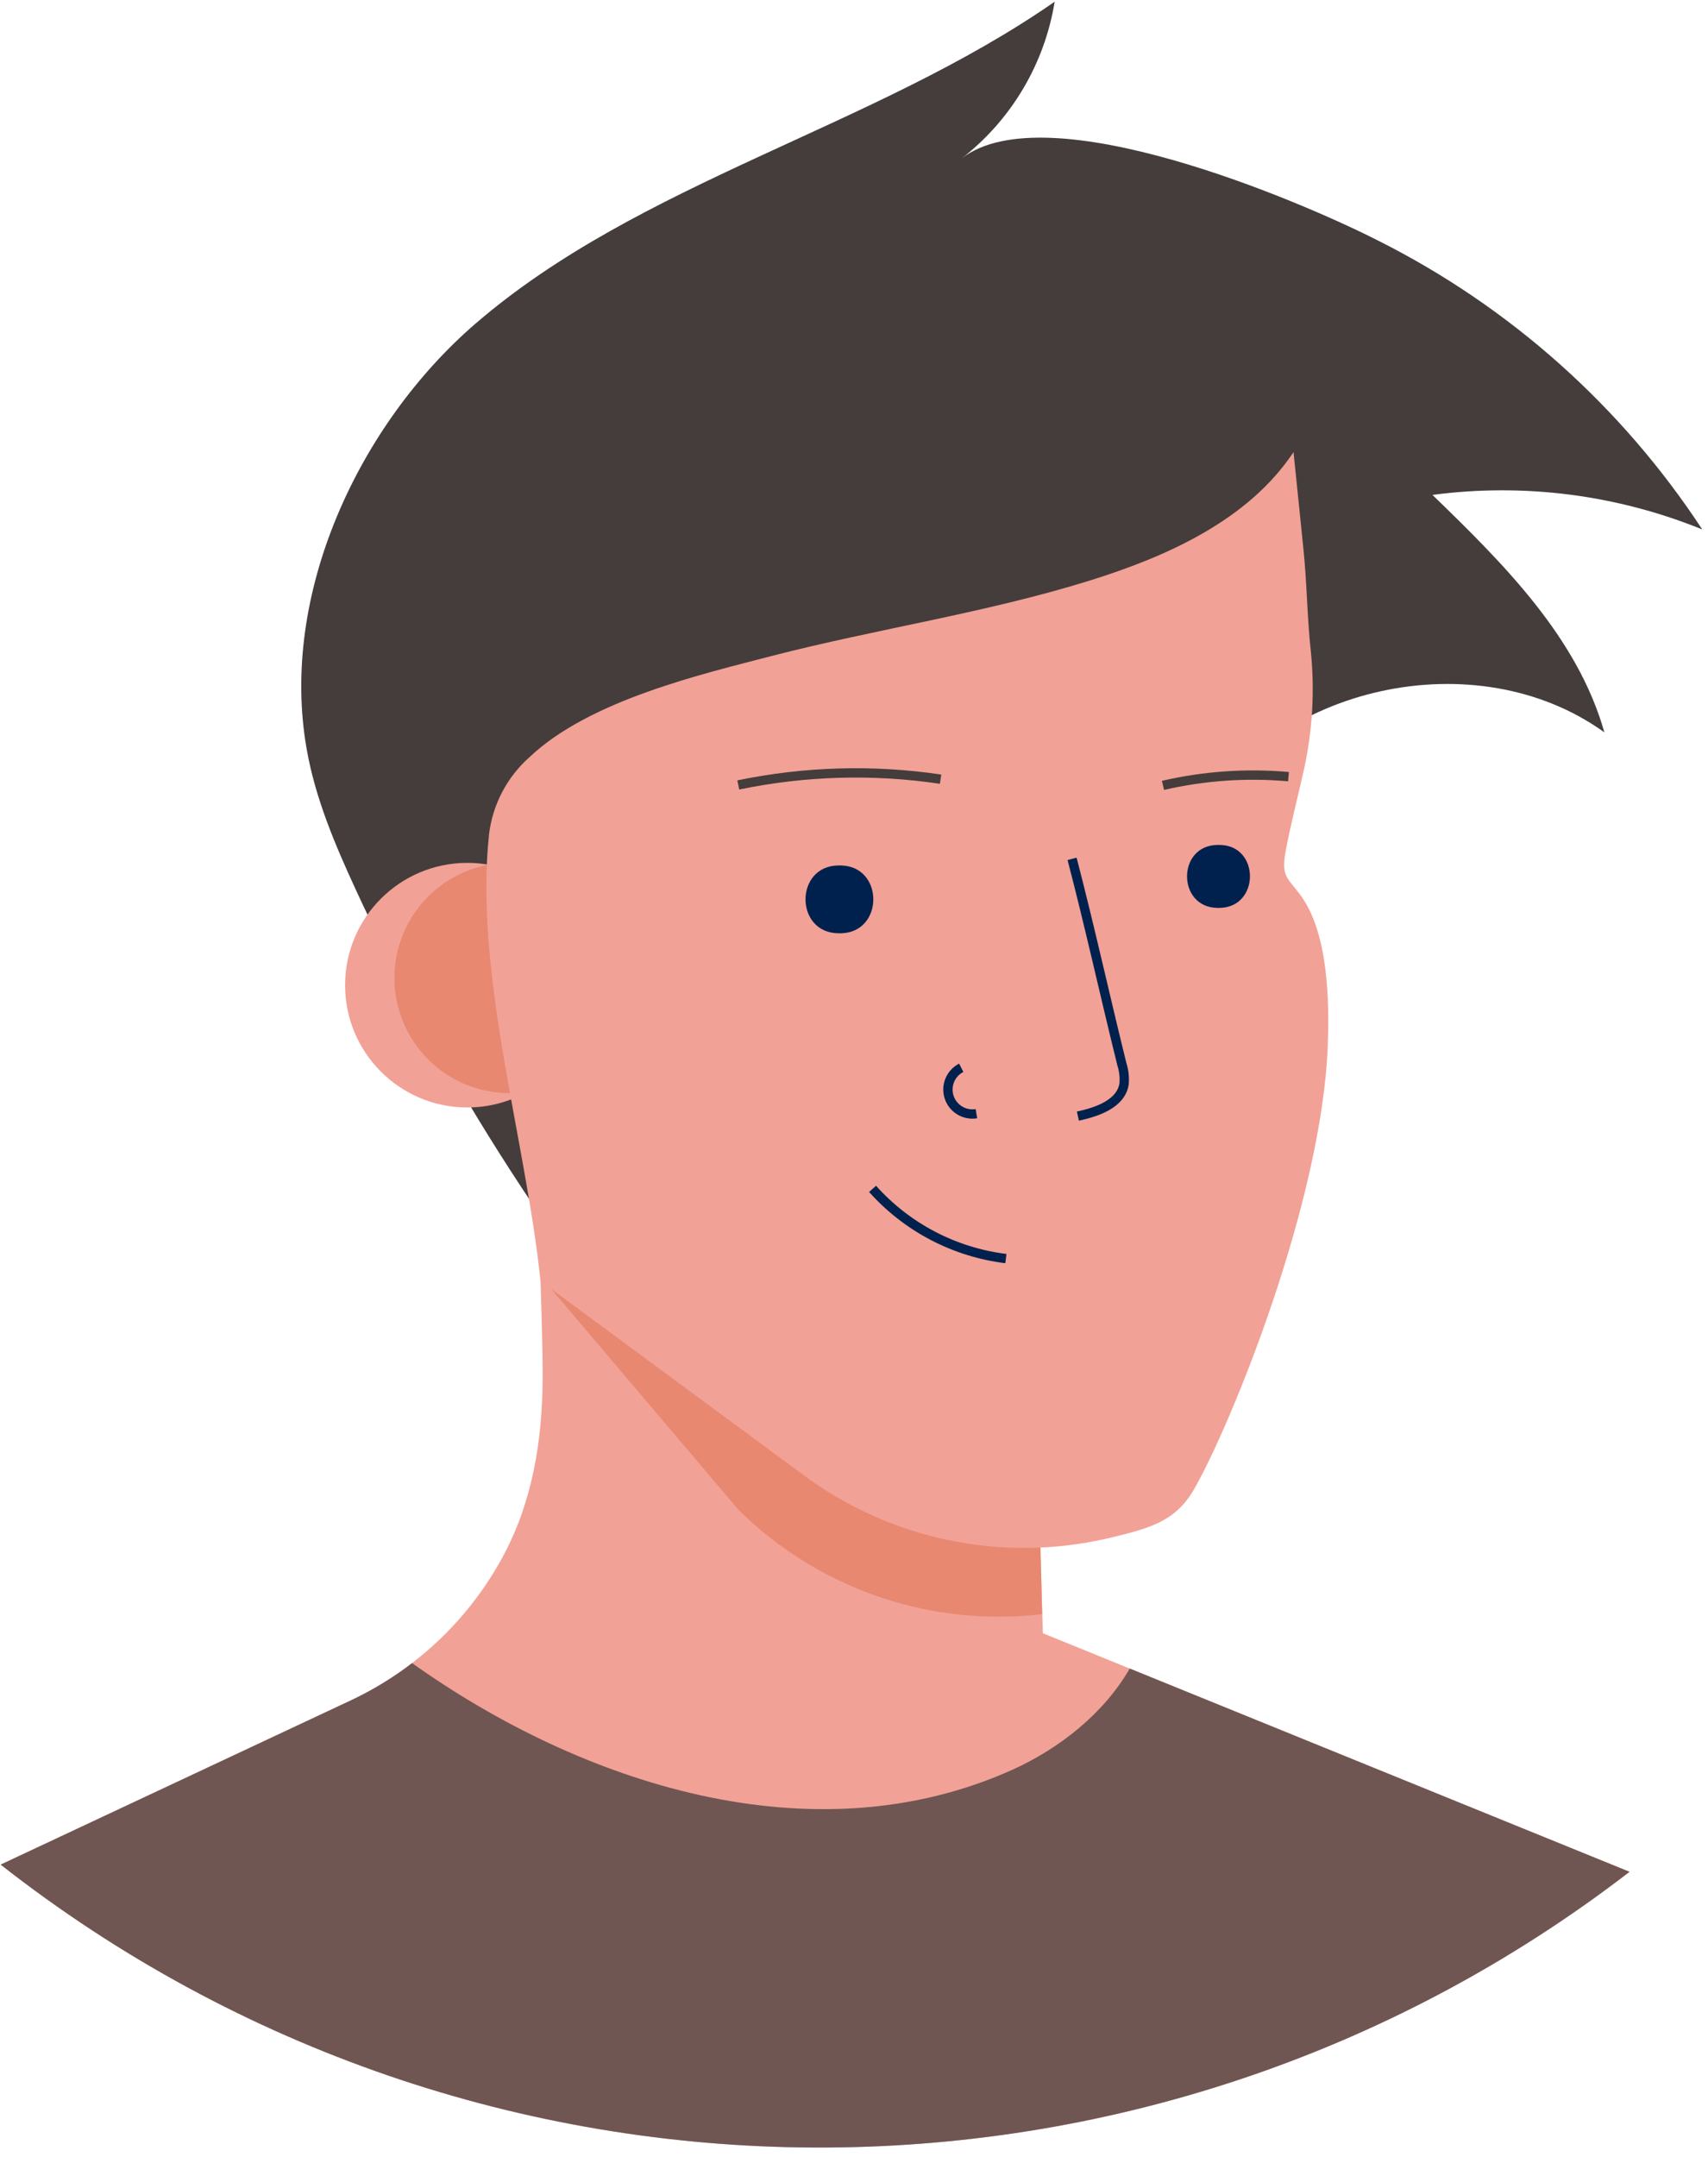 <svg width="183" height="231" viewBox="0 0 183 231" fill="none" xmlns="http://www.w3.org/2000/svg">
<path d="M41.575 102.455C40.365 100.051 39.193 97.615 38.068 95.173C35.864 90.395 33.799 85.502 32.875 80.323C29.877 63.617 38.515 45.401 50.914 34.689C68.561 19.455 93.558 13.698 113 0.182C111.923 6.826 108.372 12.817 103.06 16.95C112.16 9.938 139.277 21.489 147.754 25.82C161.809 32.896 173.752 43.548 182.384 56.705C173.233 52.985 163.272 51.71 153.479 53.006C161.093 60.381 169.014 68.248 171.896 78.436C158.234 68.588 136.418 73.327 128.096 88.006C122.756 97.407 122.833 108.858 119.62 119.192C116.229 130.134 107.082 137.085 96.325 139.998C88.218 142.217 72.267 143.219 64.923 138.457C62.696 137.016 61.07 134.812 59.575 132.639C52.862 123.02 46.847 112.933 41.575 102.455Z" fill="#443D3C"/>
<ellipse cx="50.074" cy="105.514" rx="13.1" ry="13.1" fill="#F2A196"/>
<ellipse cx="54.589" cy="104.743" rx="12.329" ry="12.329" fill="#E88870"/>
<path d="M174.593 200.474C123.081 240.137 51.23 239.82 0.07 199.703L37.567 182.126C39.353 181.286 41.067 180.302 42.691 179.182C43.185 178.843 43.678 178.489 44.148 178.119C48.229 174.996 51.588 171.03 53.996 166.491C57.078 160.673 58.096 154.246 58.142 147.696C58.142 145.531 58.096 143.358 58.034 141.185C57.972 139.011 57.88 136.707 57.857 134.465C57.826 132.025 57.8 129.582 57.78 127.137L59.321 127.907L63.328 129.98L65.185 130.296L86.669 133.949L110.65 138.033L111.374 162.692L111.675 172.933L111.729 174.667V174.921L121.053 178.712L174.593 200.474Z" fill="#F2A196"/>
<path d="M111.659 172.879L110.472 173.002C98.876 174.019 87.417 169.891 79.133 161.713L57.88 136.661C57.81 134.426 57.88 136.661 57.88 134.419C57.849 131.978 57.823 129.536 57.803 127.09L59.344 127.861L63.351 129.934L65.208 130.25L86.692 133.902L110.673 137.986L111.397 162.645L111.659 172.879Z" fill="#E88870"/>
<path d="M56.747 81.079C54.343 83.204 52.798 86.133 52.401 89.316C50.79 104.366 56.361 122.128 57.91 137.201L85.975 157.899C95.301 164.865 107.216 167.384 118.563 164.788C123.087 163.717 125.953 163.023 127.995 159.394C131.941 152.458 141.627 128.732 142.259 111.995C142.436 107.24 142.32 99.997 139.392 95.951C137.967 93.986 137.235 93.94 137.751 91.166C138.283 88.268 139.045 85.402 139.685 82.527C140.614 78.37 140.874 74.091 140.456 69.851C140.032 65.998 140.047 62.577 139.639 58.655C139.438 56.751 138.591 48.421 138.591 48.421C133.698 55.788 124.867 59.656 116.698 62.199C105.587 65.651 94.02 67.339 82.754 70.237C75.287 72.186 63.212 74.96 56.747 81.079Z" fill="#F2A196"/>
<path d="M90.044 92.691C94.745 92.73 94.745 99.919 90.044 99.958H89.836C85.128 99.919 85.128 92.73 89.836 92.691H90.044Z" fill="#00214E"/>
<path d="M130.646 90.495C135.016 90.495 135.016 97.2 130.646 97.238H130.454C126.092 97.2 126.092 90.526 130.454 90.495H130.646Z" fill="#00214E"/>
<path d="M93.488 127.33C97.19 131.466 102.266 134.119 107.775 134.797" stroke="#00214E"/>
<path d="M79.102 84.069C86.235 82.589 93.573 82.381 100.778 83.452" stroke="#443D3C"/>
<path d="M124.605 84.115C129.011 83.097 133.549 82.782 138.052 83.182" stroke="#443D3C"/>
<path d="M174.593 200.474C123.081 240.137 51.23 239.82 0.07 199.703L37.567 182.126C39.353 181.287 41.067 180.302 42.691 179.183C43.185 178.843 43.678 178.489 44.148 178.119C62.295 191.034 87.062 199.179 108.484 189.539C113.586 187.227 118.271 183.498 121.045 178.705L174.593 200.474Z" fill="#6F5652"/>
<path d="M102.99 114.36C101.84 114.949 101.291 116.288 101.696 117.515C102.102 118.742 103.342 119.49 104.616 119.277" stroke="#00214E"/>
<path d="M114.865 91.983C116.784 99.342 118.379 106.624 120.205 113.998C120.42 114.675 120.498 115.387 120.437 116.094C120.105 118.213 117.585 119.084 115.489 119.539" stroke="#00214E"/>
</svg>

